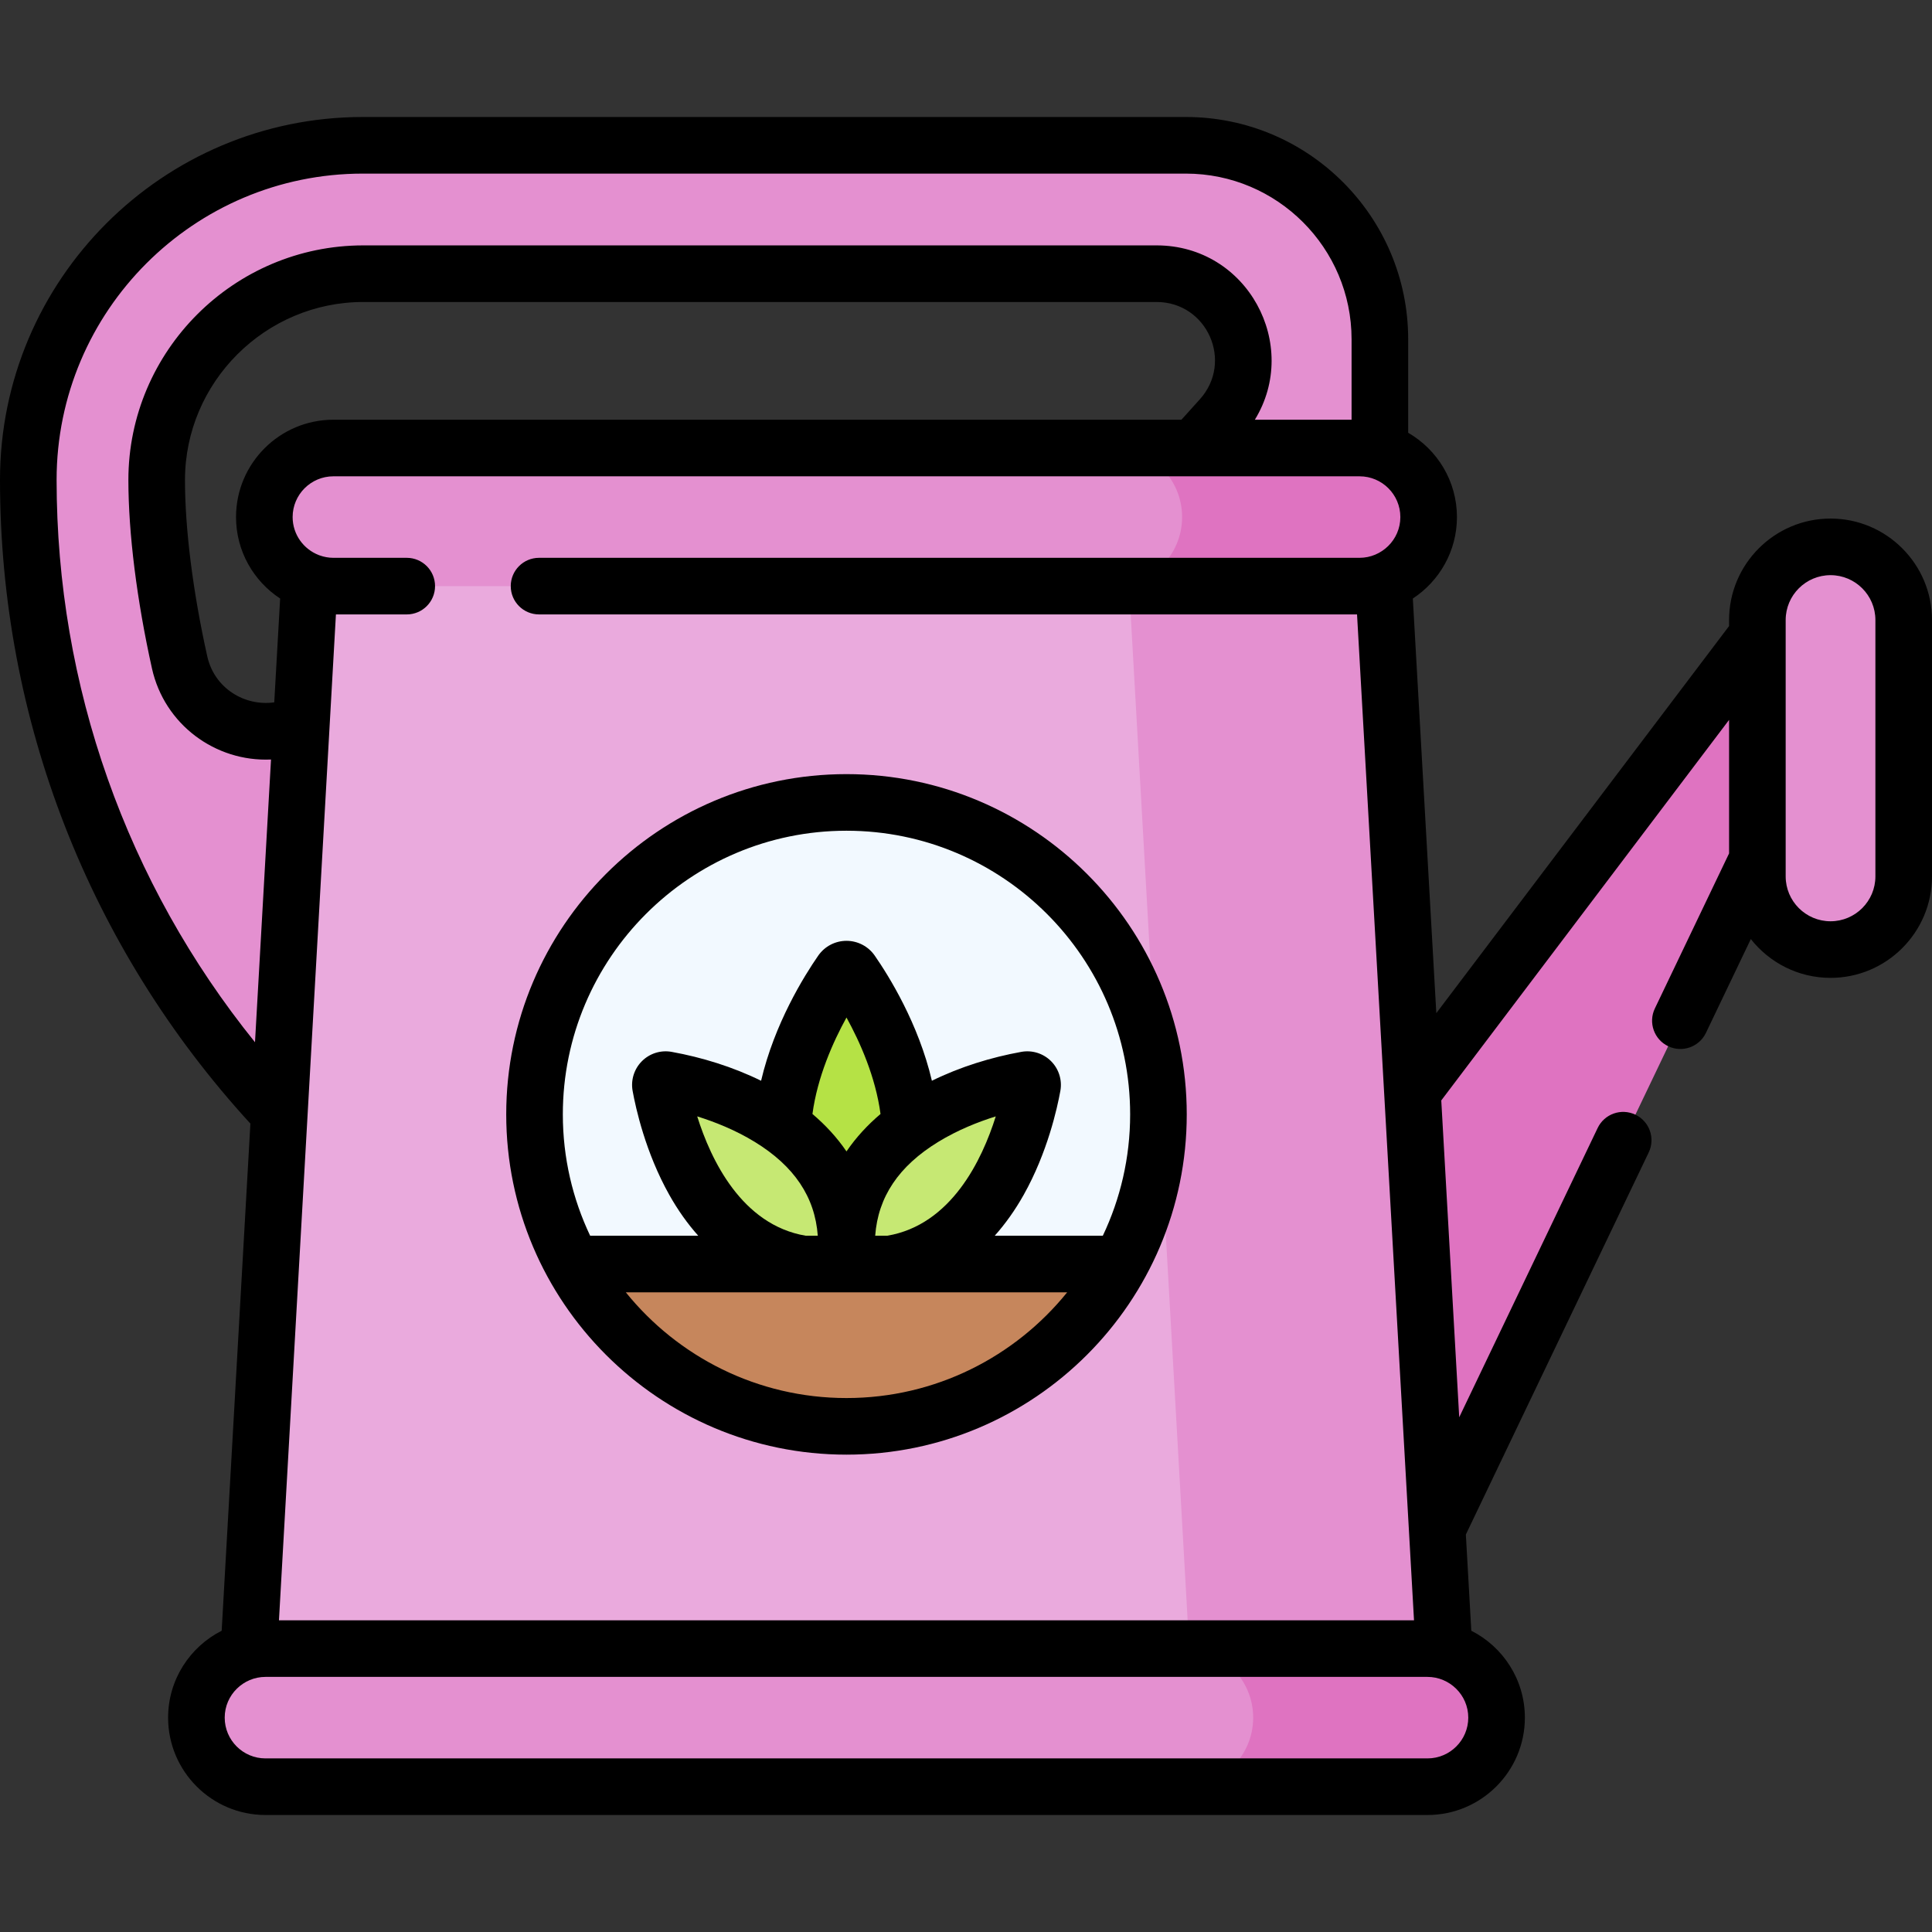 <svg id="Capa_1" enable-background="new 0 0 512 512" height="512" viewBox="0 0 512 512" width="512" xmlns="http://www.w3.org/2000/svg"><rect x="0" y="0" width="512" height="512" fill="#333333" stroke="none"/><g><g><g><g><g><g><g><g><path d="m112.574 189.395-29.6.787c-13.693 8.638-31.868 1.141-35.379-14.664-3.646-16.412-6.066-33.754-6.072-48.278-.011-30.09 24.674-54.71 54.764-54.71h210.203c19.874 0 30.353 23.544 17.051 38.31l-9.213 10.226 51.353 32.926v-64.08c0-28.39-23.015-51.405-51.405-51.405h-218.123c-48.962 0-88.653 39.691-88.653 88.653 0 62.88 24.166 123.355 67.499 168.919l7.682 8.136h29.717z" fill="#e490d0"/><g><path d="m476.822 153.75-156.133 206.442 44.993 76.704 111.14-232.229z" fill="#df73c1"/><path d="m383.682 454.843h-318.708l18-317.815h282.708z" fill="#eaaadd"/><path d="m365.682 137.028h-67.5l18 317.815h67.5z" fill="#e490d0"/><path d="m360.306 155.328h-271.957c-10.106 0-18.299-8.193-18.299-18.299 0-10.106 8.193-18.299 18.299-18.299h271.957c10.106 0 18.299 8.193 18.299 18.299.001 10.106-8.192 18.299-18.299 18.299z" fill="#e490d0"/><path d="m360.306 118.729h-65.333c10.106 0 18.299 8.193 18.299 18.299s-8.193 18.299-18.299 18.299h65.333c10.106 0 18.299-8.193 18.299-18.299s-8.192-18.299-18.299-18.299z" fill="#df73c1"/><path d="m378.306 473.494h-307.957c-10.106 0-18.299-8.193-18.299-18.299 0-10.106 8.193-18.299 18.299-18.299h307.957c10.106 0 18.299 8.193 18.299 18.299.001 10.106-8.192 18.299-18.299 18.299z" fill="#e490d0"/><path d="m378.306 436.896h-64.5c10.106 0 18.299 8.193 18.299 18.299s-8.193 18.299-18.299 18.299h64.5c10.106 0 18.299-8.193 18.299-18.299s-8.192-18.299-18.299-18.299z" fill="#df73c1"/></g></g><path d="m465.722 232.258v-67.945c0-10.708 8.681-19.389 19.389-19.389 10.708 0 19.389 8.681 19.389 19.389v67.945c0 10.708-8.681 19.389-19.389 19.389-10.708 0-19.389-8.681-19.389-19.389z" fill="#e490d0"/></g></g></g></g></g><g><g><circle cx="224.328" cy="295.323" fill="#f2f9ff" r="82.672"/><g><g><g><g><g><g><g><g><path d="m225.648 257.519c-.639-.922-2.002-.922-2.641 0-6.389 9.213-32.438 51.092 1.266 78.082h.109c33.705-26.99 7.655-68.869 1.266-78.082z" fill="#b5e245"/></g></g></g></g></g></g></g></g></g><g><g><g><g><path d="m175.03 287.763c-.174-.963.666-1.803 1.629-1.629 9.172 1.66 47.665 10.608 47.668 43.859v5.078l-.354.073c-37.437 4.142-47.201-37.757-48.943-47.381z" fill="#c6e873"/></g></g></g><g><g><g><path d="m273.625 287.763c.174-.963-.666-1.803-1.629-1.629-9.172 1.66-47.665 10.608-47.668 43.859v5.078l.354.073c37.437 4.142 47.201-37.757 48.943-47.381z" fill="#c6e873"/></g></g></g></g><path d="m296.882 334.98h-145.109c14.04 25.633 41.266 43.016 72.554 43.016s58.515-17.383 72.555-43.016z" fill="#c6865c"/></g></g><g><path d="m314.5 295.323c0-49.721-40.451-90.172-90.172-90.172-49.722 0-90.173 40.451-90.173 90.172 0 49.696 40.442 90.173 90.173 90.173 49.709 0 90.172-40.457 90.172-90.173zm-90.172-75.172c41.45 0 75.172 33.722 75.172 75.172 0 11.5-2.604 22.402-7.241 32.157h-28.643c2.817-3.161 5.391-6.769 7.675-10.838 6.299-11.219 8.892-22.999 9.715-27.547.519-2.871-.404-5.817-2.469-7.88-2.065-2.062-5.011-2.98-7.877-2.461-8.02 1.452-16.207 3.973-23.7 7.658-3.548-15.146-11.383-27.738-15.152-33.171-1.702-2.45-4.498-3.912-7.481-3.912-2.982 0-5.778 1.462-7.483 3.917-3.767 5.432-11.6 18.023-15.148 33.167-7.492-3.684-15.678-6.206-23.697-7.657-2.868-.526-5.816.396-7.881 2.46-2.064 2.062-2.987 5.009-2.468 7.884.822 4.544 3.415 16.324 9.714 27.543 2.284 4.069 4.858 7.677 7.675 10.838h-28.643c-4.637-9.756-7.241-20.657-7.241-32.157 0-41.451 33.723-75.173 75.173-75.173zm-39.559 75.704c4.625 1.443 10.097 3.602 15.245 6.757 10.473 6.418 15.949 14.576 16.708 24.868h-3.21c-16.949-2.88-25.127-20.108-28.743-31.625zm39.559 9.284c-2.517-3.701-5.574-7.001-9.02-9.924 1.317-9.842 5.457-19.098 9.02-25.564 3.563 6.467 7.702 15.72 9.02 25.564-3.446 2.923-6.503 6.223-9.02 9.924zm7.606 22.341c.759-10.291 6.235-18.45 16.708-24.868 5.147-3.155 10.618-5.312 15.244-6.756-3.616 11.517-11.794 28.744-28.743 31.624zm-7.606 43.016c-23.604 0-44.691-10.945-58.482-28.016h116.964c-13.792 17.071-34.878 28.016-58.482 28.016z"/><path d="m485.111 137.424c-14.826 0-26.889 12.062-26.889 26.889v1.598l-77.583 102.581-6.223-109.881c7.032-4.613 11.69-12.563 11.69-21.583 0-9.538-5.207-17.878-12.924-22.342v-24.774c0-32.48-26.425-58.905-58.904-58.905h-218.126c-53.018-.001-96.152 43.133-96.152 96.153 0 63.443 23.55 123.891 66.358 170.607l-7.612 134.396c-8.412 4.255-14.196 12.978-14.196 23.031 0 14.226 11.573 25.799 25.799 25.799h307.958c14.226 0 25.799-11.573 25.799-25.799 0-10.054-5.784-18.776-14.196-23.031l-1.444-25.499 48.461-101.259c1.788-3.736.208-8.214-3.528-10.003-3.734-1.785-8.214-.21-10.003 3.528l-36.689 76.663-4.756-83.967 76.273-100.849v35.381l-19.669 41.098c-1.788 3.736-.208 8.214 3.528 10.003 3.746 1.79 8.217.201 10.003-3.528l11.901-24.868c4.928 6.255 12.563 10.284 21.125 10.284 14.826 0 26.889-12.062 26.889-26.889v-67.945c-.001-14.826-12.063-26.889-26.89-26.889zm-110.383 291.972h-300.801l15.098-266.568h18.767c4.143 0 7.5-3.357 7.5-7.5s-3.357-7.5-7.5-7.5h-19.443c-1.268 0-2.481-.231-3.612-.635-.079-.031-.158-.059-.238-.087-4.056-1.556-6.948-5.48-6.948-10.078 0-5.954 4.845-10.799 10.799-10.799h271.958c5.954 0 10.799 4.845 10.799 10.799 0 6.077-5.011 10.8-10.799 10.8h-217.454c-4.143 0-7.5 3.357-7.5 7.5s3.357 7.5 7.5 7.5h216.776c.781 13.78 14.3 252.472 15.098 266.568zm-56.759-323.576-4.874 5.409h-224.746c-14.226 0-25.799 11.573-25.799 25.799 0 9.021 4.657 16.97 11.69 21.583l-1.559 27.518c-7.748 1.098-15.854-3.638-17.765-12.237-3.795-17.085-5.888-33.653-5.893-46.655-.01-25.958 21.281-47.207 47.264-47.207h210.203c13.415 0 20.46 15.82 11.479 25.79zm-302.969 21.34c0-44.748 36.405-81.153 81.152-81.153h218.125c24.209 0 43.904 19.696 43.904 43.905v21.317h-25.63c12.123-19.799-1.914-46.199-26.062-46.199h-210.202c-34.26 0-62.278 27.947-62.264 62.213.006 14.062 2.226 31.783 6.25 49.902 3.295 14.833 16.782 24.79 31.549 24.135l-4.244 74.927c-34.02-42.16-52.578-94.425-52.578-149.047zm363.307 338.834h-307.958c-5.954 0-10.799-4.845-10.799-10.799 0-6.042 4.961-10.799 10.799-10.799h307.958c5.835 0 10.799 4.754 10.799 10.799-.001 5.954-4.845 10.799-10.799 10.799zm118.693-233.736c0 6.556-5.333 11.889-11.889 11.889s-11.889-5.333-11.889-11.889v-67.945c0-6.556 5.333-11.889 11.889-11.889s11.889 5.333 11.889 11.889z"/></g></g></svg>